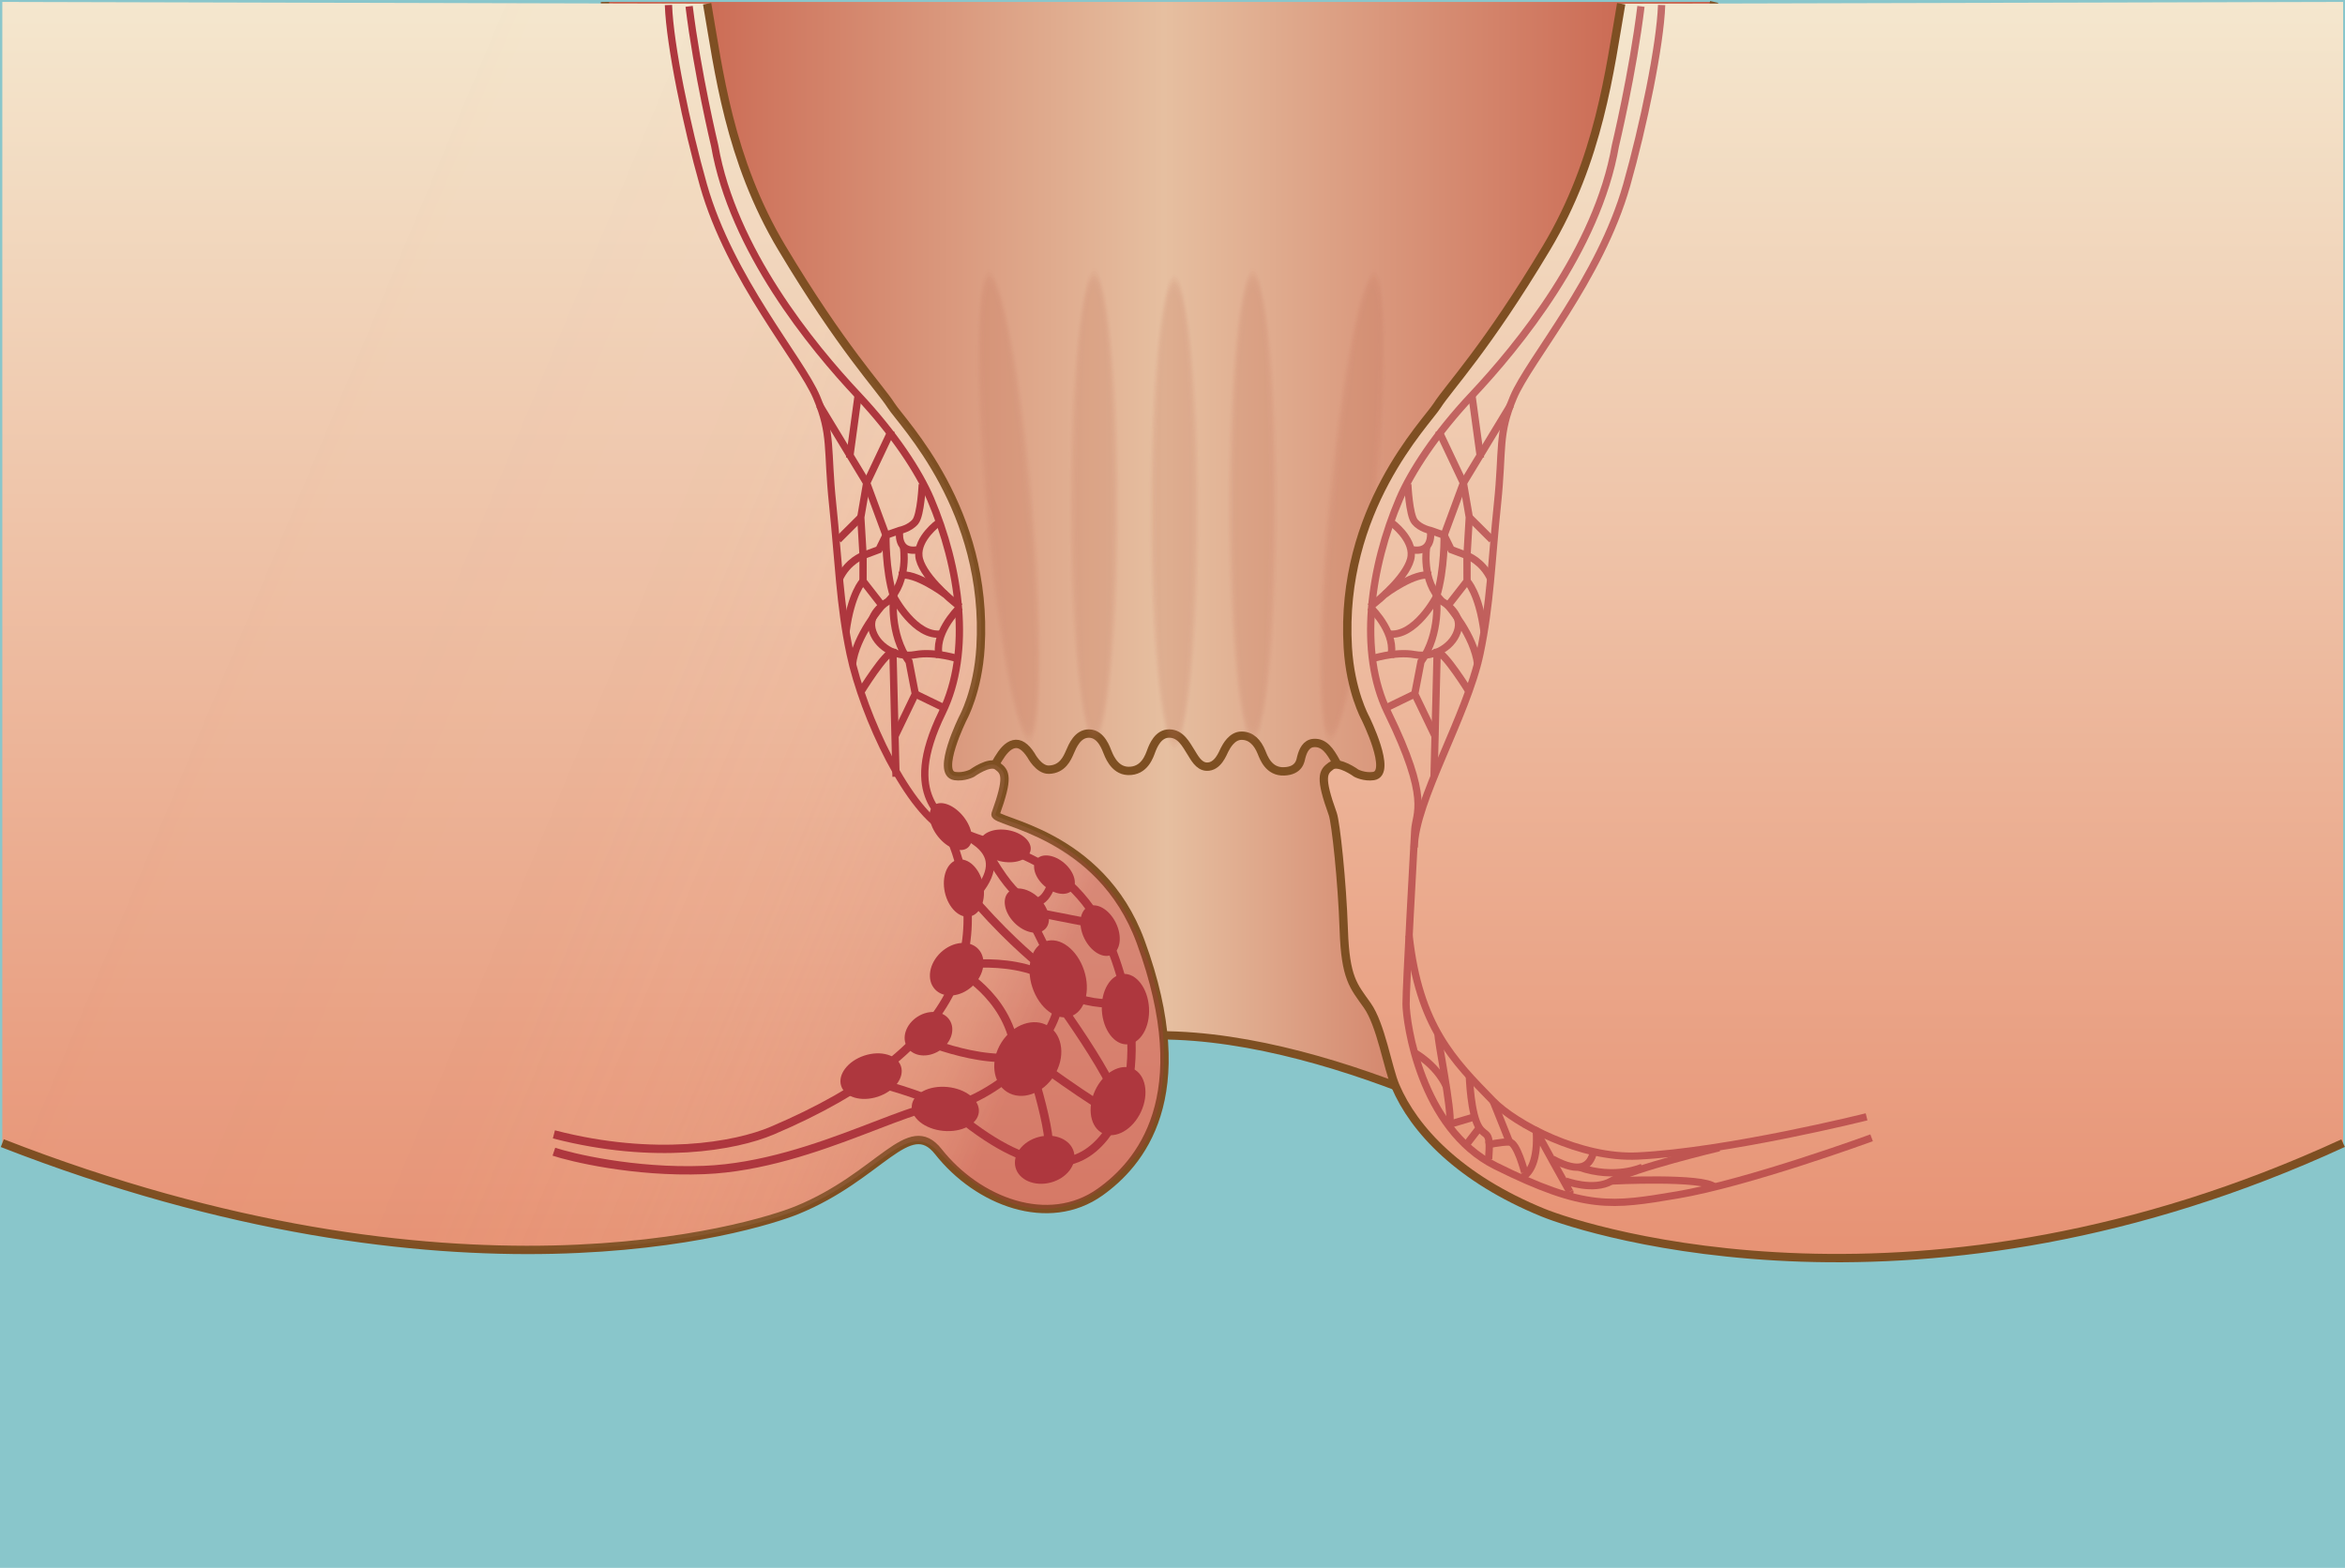 <?xml version="1.0" encoding="UTF-8"?>
<svg id="_レイヤー_1" data-name="レイヤー 1" xmlns="http://www.w3.org/2000/svg" width="145.242mm" height="97.13mm" xmlns:xlink="http://www.w3.org/1999/xlink" viewBox="0 0 411.711 275.329">
  <defs>
    <style>
      .cls-1 {
        opacity: .23;
      }

      .cls-1, .cls-2, .cls-3, .cls-4, .cls-5, .cls-6, .cls-7 {
        fill: none;
      }

      .cls-2 {
        opacity: .7;
      }

      .cls-8 {
        fill: url(#_新規グラデーションスウォッチ_9-2);
      }

      .cls-8, .cls-9, .cls-10, .cls-11, .cls-12 {
        opacity: .091;
      }

      .cls-13 {
        fill: url(#_名称未設定グラデーション_138-2);
      }

      .cls-13, .cls-14, .cls-3, .cls-5, .cls-6 {
        stroke-miterlimit: 10;
      }

      .cls-13, .cls-14, .cls-4, .cls-5, .cls-6 {
        stroke-width: 1.465px;
      }

      .cls-13, .cls-14, .cls-6 {
        stroke: #7e4f22;
      }

      .cls-14 {
        fill: url(#_名称未設定グラデーション_138);
      }

      .cls-15 {
        fill: url(#_新規グラデーションスウォッチ_9-10);
      }

      .cls-15, .cls-16, .cls-17, .cls-18, .cls-19 {
        opacity: .818;
      }

      .cls-16 {
        fill: url(#_新規グラデーションスウォッチ_9-34);
      }

      .cls-17 {
        fill: url(#_新規グラデーションスウォッチ_9-22);
      }

      .cls-18 {
        fill: url(#_新規グラデーションスウォッチ_9-58);
      }

      .cls-19 {
        fill: url(#_新規グラデーションスウォッチ_9-46);
      }

      .cls-20 {
        fill: url(#_新規グラデーションスウォッチ_9-35);
      }

      .cls-20, .cls-21, .cls-22, .cls-23, .cls-24 {
        opacity: .909;
      }

      .cls-21 {
        fill: url(#_新規グラデーションスウォッチ_9-23);
      }

      .cls-22 {
        fill: url(#_新規グラデーションスウォッチ_9-59);
      }

      .cls-23 {
        fill: url(#_新規グラデーションスウォッチ_9-11);
      }

      .cls-24 {
        fill: url(#_新規グラデーションスウォッチ_9-47);
      }

      .cls-25 {
        fill: url(#_新規グラデーションスウォッチ_9-31);
      }

      .cls-25, .cls-26, .cls-27, .cls-28, .cls-29 {
        opacity: .545;
      }

      .cls-26 {
        fill: url(#_新規グラデーションスウォッチ_9-55);
      }

      .cls-27 {
        fill: url(#_新規グラデーションスウォッチ_9-43);
      }

      .cls-28 {
        fill: url(#_新規グラデーションスウォッチ_9-19);
      }

      .cls-30 {
        fill: url(#_新規グラデーションスウォッチ_9-45);
      }

      .cls-30, .cls-31, .cls-32, .cls-33, .cls-34 {
        opacity: .727;
      }

      .cls-31 {
        fill: url(#_新規グラデーションスウォッチ_9-33);
      }

      .cls-32 {
        fill: url(#_新規グラデーションスウォッチ_9-21);
      }

      .cls-33 {
        fill: url(#_新規グラデーションスウォッチ_9-57);
      }

      .cls-35 {
        fill: url(#_新規グラデーションスウォッチ_9-54);
      }

      .cls-35, .cls-36, .cls-37, .cls-38, .cls-39 {
        opacity: .455;
      }

      .cls-36 {
        fill: url(#_新規グラデーションスウォッチ_9-18);
      }

      .cls-37 {
        fill: url(#_新規グラデーションスウォッチ_9-30);
      }

      .cls-38 {
        fill: url(#_新規グラデーションスウォッチ_9-42);
      }

      .cls-40 {
        fill: url(#_新規グラデーションスウォッチ_9-20);
      }

      .cls-40, .cls-41, .cls-42, .cls-43, .cls-44 {
        opacity: .636;
      }

      .cls-41 {
        fill: url(#_新規グラデーションスウォッチ_9-56);
      }

      .cls-42 {
        fill: url(#_新規グラデーションスウォッチ_9-32);
      }

      .cls-43 {
        fill: url(#_新規グラデーションスウォッチ_9-44);
      }

      .cls-45 {
        fill: url(#_新規グラデーションスウォッチ_9-41);
      }

      .cls-45, .cls-46, .cls-47, .cls-48, .cls-49 {
        opacity: .364;
      }

      .cls-46 {
        fill: url(#_新規グラデーションスウォッチ_9-29);
      }

      .cls-47 {
        fill: url(#_新規グラデーションスウォッチ_9-17);
      }

      .cls-48 {
        fill: url(#_新規グラデーションスウォッチ_9-53);
      }

      .cls-50 {
        fill: url(#_新規グラデーションスウォッチ_9-49);
      }

      .cls-50, .cls-51, .cls-52, .cls-53, .cls-54 {
        opacity: 0;
      }

      .cls-51 {
        fill: url(#_新規グラデーションスウォッチ_9-13);
      }

      .cls-52 {
        fill: url(#_新規グラデーションスウォッチ_9-37);
      }

      .cls-53 {
        fill: url(#_新規グラデーションスウォッチ_9-25);
      }

      .cls-55 {
        fill: #89c6cb;
      }

      .cls-56 {
        fill: #ae373e;
      }

      .cls-3, .cls-4, .cls-5, .cls-7 {
        stroke: #ae373e;
      }

      .cls-3, .cls-7 {
        stroke-width: 1.279px;
      }

      .cls-57 {
        fill: url(#_名称未設定グラデーション_49-2);
      }

      .cls-58 {
        fill: url(#_新規グラデーションスウォッチ_9-48);
      }

      .cls-59 {
        fill: url(#_新規グラデーションスウォッチ_9-24);
      }

      .cls-60 {
        fill: url(#_新規グラデーションスウォッチ_9-36);
      }

      .cls-61 {
        fill: url(#_新規グラデーションスウォッチ_9-12);
      }

      .cls-62 {
        fill: url(#_新規グラデーションスウォッチ_9-60);
      }

      .cls-54 {
        fill: url(#_新規グラデーションスウォッチ_9);
      }

      .cls-63 {
        fill: url(#_新規グラデーションスウォッチ_9-16);
      }

      .cls-63, .cls-64, .cls-65, .cls-66, .cls-67 {
        opacity: .273;
      }

      .cls-64 {
        fill: url(#_新規グラデーションスウォッチ_9-28);
      }

      .cls-65 {
        fill: url(#_新規グラデーションスウォッチ_9-52);
      }

      .cls-66 {
        fill: url(#_新規グラデーションスウォッチ_9-40);
      }

      .cls-68 {
        fill: url(#_新規グラデーションスウォッチ_9-27);
      }

      .cls-68, .cls-69, .cls-70, .cls-71, .cls-72 {
        opacity: .182;
      }

      .cls-69 {
        fill: url(#_新規グラデーションスウォッチ_9-15);
      }

      .cls-70 {
        fill: url(#_新規グラデーションスウォッチ_9-39);
      }

      .cls-71 {
        fill: url(#_新規グラデーションスウォッチ_9-51);
      }

      .cls-4, .cls-7 {
        stroke-linejoin: round;
      }

      .cls-34 {
        fill: url(#_新規グラデーションスウォッチ_9-9);
      }

      .cls-29 {
        fill: url(#_新規グラデーションスウォッチ_9-7);
      }

      .cls-44 {
        fill: url(#_新規グラデーションスウォッチ_9-8);
      }

      .cls-49 {
        fill: url(#_新規グラデーションスウォッチ_9-5);
      }

      .cls-39 {
        fill: url(#_新規グラデーションスウォッチ_9-6);
      }

      .cls-67 {
        fill: url(#_新規グラデーションスウォッチ_9-4);
      }

      .cls-72 {
        fill: url(#_新規グラデーションスウォッチ_9-3);
      }

      .cls-73 {
        fill: url(#_名称未設定グラデーション_11);
      }

      .cls-74 {
        fill: url(#_名称未設定グラデーション_49);
      }

      .cls-9 {
        fill: url(#_新規グラデーションスウォッチ_9-14);
      }

      .cls-10 {
        fill: url(#_新規グラデーションスウォッチ_9-26);
      }

      .cls-11 {
        fill: url(#_新規グラデーションスウォッチ_9-38);
      }

      .cls-12 {
        fill: url(#_新規グラデーションスウォッチ_9-50);
      }
    </style>
    <linearGradient id="_名称未設定グラデーション_138" data-name="名称未設定グラデーション 138" x1="131.841" y1="157.378" x2="276.705" y2="157.378" gradientUnits="userSpaceOnUse">
      <stop offset="0" stop-color="#c65a45"/>
      <stop offset=".504" stop-color="#e6bfa0"/>
      <stop offset="1" stop-color="#c65a45"/>
    </linearGradient>
    <linearGradient id="_名称未設定グラデーション_138-2" data-name="名称未設定グラデーション 138" x1="106.216" y1="74.513" x2="300.955" y2="74.513" xlink:href="#_名称未設定グラデーション_138"/>
    <linearGradient id="_新規グラデーションスウォッチ_9" data-name="新規グラデーションスウォッチ 9" x1="201.459" y1="89.933" x2="210.898" y2="89.933" gradientUnits="userSpaceOnUse">
      <stop offset="0" stop-color="#c0725a"/>
      <stop offset="1" stop-color="#c0725a"/>
    </linearGradient>
    <linearGradient id="_新規グラデーションスウォッチ_9-2" data-name="新規グラデーションスウォッチ 9" x1="201.682" y1="89.933" x2="210.675" y2="89.933" xlink:href="#_新規グラデーションスウォッチ_9"/>
    <linearGradient id="_新規グラデーションスウォッチ_9-3" data-name="新規グラデーションスウォッチ 9" x1="201.906" x2="210.452" xlink:href="#_新規グラデーションスウォッチ_9"/>
    <linearGradient id="_新規グラデーションスウォッチ_9-4" data-name="新規グラデーションスウォッチ 9" x1="202.129" x2="210.229" xlink:href="#_新規グラデーションスウォッチ_9"/>
    <linearGradient id="_新規グラデーションスウォッチ_9-5" data-name="新規グラデーションスウォッチ 9" x1="202.352" x2="210.006" xlink:href="#_新規グラデーションスウォッチ_9"/>
    <linearGradient id="_新規グラデーションスウォッチ_9-6" data-name="新規グラデーションスウォッチ 9" x1="202.575" x2="209.783" xlink:href="#_新規グラデーションスウォッチ_9"/>
    <linearGradient id="_新規グラデーションスウォッチ_9-7" data-name="新規グラデーションスウォッチ 9" x1="202.798" y1="89.933" x2="209.56" y2="89.933" xlink:href="#_新規グラデーションスウォッチ_9"/>
    <linearGradient id="_新規グラデーションスウォッチ_9-8" data-name="新規グラデーションスウォッチ 9" x1="203.021" y1="89.933" x2="209.337" y2="89.933" xlink:href="#_新規グラデーションスウォッチ_9"/>
    <linearGradient id="_新規グラデーションスウォッチ_9-9" data-name="新規グラデーションスウォッチ 9" x1="203.244" y1="89.933" x2="209.113" y2="89.933" xlink:href="#_新規グラデーションスウォッチ_9"/>
    <linearGradient id="_新規グラデーションスウォッチ_9-10" data-name="新規グラデーションスウォッチ 9" x1="203.467" y1="89.933" x2="208.89" y2="89.933" xlink:href="#_新規グラデーションスウォッチ_9"/>
    <linearGradient id="_新規グラデーションスウォッチ_9-11" data-name="新規グラデーションスウォッチ 9" x1="203.69" y1="89.933" x2="208.667" y2="89.933" xlink:href="#_新規グラデーションスウォッチ_9"/>
    <linearGradient id="_新規グラデーションスウォッチ_9-12" data-name="新規グラデーションスウォッチ 9" x1="203.913" y1="89.933" x2="208.444" y2="89.933" xlink:href="#_新規グラデーションスウォッチ_9"/>
    <linearGradient id="_新規グラデーションスウォッチ_9-13" data-name="新規グラデーションスウォッチ 9" x1="215.242" y1="88.933" x2="224.681" y2="88.933" xlink:href="#_新規グラデーションスウォッチ_9"/>
    <linearGradient id="_新規グラデーションスウォッチ_9-14" data-name="新規グラデーションスウォッチ 9" x1="215.465" y1="88.933" x2="224.458" y2="88.933" xlink:href="#_新規グラデーションスウォッチ_9"/>
    <linearGradient id="_新規グラデーションスウォッチ_9-15" data-name="新規グラデーションスウォッチ 9" x1="215.688" y1="88.933" x2="224.235" y2="88.933" xlink:href="#_新規グラデーションスウォッチ_9"/>
    <linearGradient id="_新規グラデーションスウォッチ_9-16" data-name="新規グラデーションスウォッチ 9" x1="215.911" y1="88.933" x2="224.011" y2="88.933" xlink:href="#_新規グラデーションスウォッチ_9"/>
    <linearGradient id="_新規グラデーションスウォッチ_9-17" data-name="新規グラデーションスウォッチ 9" x1="216.134" y1="88.933" x2="223.788" y2="88.933" xlink:href="#_新規グラデーションスウォッチ_9"/>
    <linearGradient id="_新規グラデーションスウォッチ_9-18" data-name="新規グラデーションスウォッチ 9" x1="216.357" y1="88.933" x2="223.565" y2="88.933" xlink:href="#_新規グラデーションスウォッチ_9"/>
    <linearGradient id="_新規グラデーションスウォッチ_9-19" data-name="新規グラデーションスウォッチ 9" x1="216.581" y1="88.933" x2="223.342" y2="88.933" xlink:href="#_新規グラデーションスウォッチ_9"/>
    <linearGradient id="_新規グラデーションスウォッチ_9-20" data-name="新規グラデーションスウォッチ 9" x1="216.804" y1="88.933" x2="223.119" y2="88.933" xlink:href="#_新規グラデーションスウォッチ_9"/>
    <linearGradient id="_新規グラデーションスウォッチ_9-21" data-name="新規グラデーションスウォッチ 9" x1="217.027" y1="88.933" x2="222.896" y2="88.933" xlink:href="#_新規グラデーションスウォッチ_9"/>
    <linearGradient id="_新規グラデーションスウォッチ_9-22" data-name="新規グラデーションスウォッチ 9" x1="217.25" y1="88.933" x2="222.673" y2="88.933" xlink:href="#_新規グラデーションスウォッチ_9"/>
    <linearGradient id="_新規グラデーションスウォッチ_9-23" data-name="新規グラデーションスウォッチ 9" x1="217.473" y1="88.933" x2="222.45" y2="88.933" xlink:href="#_新規グラデーションスウォッチ_9"/>
    <linearGradient id="_新規グラデーションスウォッチ_9-24" data-name="新規グラデーションスウォッチ 9" x1="217.696" y1="88.933" x2="222.227" y2="88.933" xlink:href="#_新規グラデーションスウォッチ_9"/>
    <linearGradient id="_新規グラデーションスウォッチ_9-25" data-name="新規グラデーションスウォッチ 9" x1="232.163" y1="88.551" x2="241.602" y2="88.551" gradientTransform="translate(325.944 -147.95) rotate(90)" xlink:href="#_新規グラデーションスウォッチ_9"/>
    <linearGradient id="_新規グラデーションスウォッチ_9-26" data-name="新規グラデーションスウォッチ 9" x1="232.387" y1="88.551" x2="241.379" y2="88.551" gradientTransform="translate(325.944 -147.95) rotate(90)" xlink:href="#_新規グラデーションスウォッチ_9"/>
    <linearGradient id="_新規グラデーションスウォッチ_9-27" data-name="新規グラデーションスウォッチ 9" x1="232.61" y1="88.551" x2="241.156" y2="88.551" gradientTransform="translate(325.944 -147.95) rotate(90)" xlink:href="#_新規グラデーションスウォッチ_9"/>
    <linearGradient id="_新規グラデーションスウォッチ_9-28" data-name="新規グラデーションスウォッチ 9" x1="232.833" y1="88.551" x2="240.933" y2="88.551" gradientTransform="translate(325.944 -147.95) rotate(90)" xlink:href="#_新規グラデーションスウォッチ_9"/>
    <linearGradient id="_新規グラデーションスウォッチ_9-29" data-name="新規グラデーションスウォッチ 9" x1="233.056" y1="88.551" x2="240.71" y2="88.551" gradientTransform="translate(325.944 -147.95) rotate(90)" xlink:href="#_新規グラデーションスウォッチ_9"/>
    <linearGradient id="_新規グラデーションスウォッチ_9-30" data-name="新規グラデーションスウォッチ 9" x1="233.279" y1="88.551" x2="240.487" y2="88.551" gradientTransform="translate(325.944 -147.95) rotate(90)" xlink:href="#_新規グラデーションスウォッチ_9"/>
    <linearGradient id="_新規グラデーションスウォッチ_9-31" data-name="新規グラデーションスウォッチ 9" x1="233.502" y1="88.551" x2="240.264" y2="88.551" gradientTransform="translate(325.944 -147.95) rotate(90)" xlink:href="#_新規グラデーションスウォッチ_9"/>
    <linearGradient id="_新規グラデーションスウォッチ_9-32" data-name="新規グラデーションスウォッチ 9" x1="233.725" y1="88.551" x2="240.041" y2="88.551" gradientTransform="translate(325.944 -147.95) rotate(90)" xlink:href="#_新規グラデーションスウォッチ_9"/>
    <linearGradient id="_新規グラデーションスウォッチ_9-33" data-name="新規グラデーションスウォッチ 9" x1="233.948" y1="88.551" x2="239.817" y2="88.551" gradientTransform="translate(325.944 -147.95) rotate(90)" xlink:href="#_新規グラデーションスウォッチ_9"/>
    <linearGradient id="_新規グラデーションスウォッチ_9-34" data-name="新規グラデーションスウォッチ 9" x1="234.171" y1="88.551" x2="239.594" y2="88.551" gradientTransform="translate(325.944 -147.95) rotate(90)" xlink:href="#_新規グラデーションスウォッチ_9"/>
    <linearGradient id="_新規グラデーションスウォッチ_9-35" data-name="新規グラデーションスウォッチ 9" x1="234.394" y1="88.551" x2="239.371" y2="88.551" gradientTransform="translate(325.944 -147.95) rotate(90)" xlink:href="#_新規グラデーションスウォッチ_9"/>
    <linearGradient id="_新規グラデーションスウォッチ_9-36" data-name="新規グラデーションスウォッチ 9" x1="234.618" y1="88.551" x2="239.148" y2="88.551" gradientTransform="translate(325.944 -147.95) rotate(90)" xlink:href="#_新規グラデーションスウォッチ_9"/>
    <linearGradient id="_新規グラデーションスウォッチ_9-37" data-name="新規グラデーションスウォッチ 9" x1="187.378" y1="88.933" x2="196.817" y2="88.933" xlink:href="#_新規グラデーションスウォッチ_9"/>
    <linearGradient id="_新規グラデーションスウォッチ_9-38" data-name="新規グラデーションスウォッチ 9" x1="187.601" y1="88.933" x2="196.594" y2="88.933" xlink:href="#_新規グラデーションスウォッチ_9"/>
    <linearGradient id="_新規グラデーションスウォッチ_9-39" data-name="新規グラデーションスウォッチ 9" x1="187.825" y1="88.933" x2="196.371" y2="88.933" xlink:href="#_新規グラデーションスウォッチ_9"/>
    <linearGradient id="_新規グラデーションスウォッチ_9-40" data-name="新規グラデーションスウォッチ 9" x1="188.048" y1="88.933" x2="196.148" y2="88.933" xlink:href="#_新規グラデーションスウォッチ_9"/>
    <linearGradient id="_新規グラデーションスウォッチ_9-41" data-name="新規グラデーションスウォッチ 9" x1="188.271" y1="88.933" x2="195.925" y2="88.933" xlink:href="#_新規グラデーションスウォッチ_9"/>
    <linearGradient id="_新規グラデーションスウォッチ_9-42" data-name="新規グラデーションスウォッチ 9" x1="188.494" y1="88.933" x2="195.702" y2="88.933" xlink:href="#_新規グラデーションスウォッチ_9"/>
    <linearGradient id="_新規グラデーションスウォッチ_9-43" data-name="新規グラデーションスウォッチ 9" x1="188.717" y1="88.933" x2="195.479" y2="88.933" xlink:href="#_新規グラデーションスウォッチ_9"/>
    <linearGradient id="_新規グラデーションスウォッチ_9-44" data-name="新規グラデーションスウォッチ 9" x1="188.94" y1="88.933" x2="195.256" y2="88.933" xlink:href="#_新規グラデーションスウォッチ_9"/>
    <linearGradient id="_新規グラデーションスウォッチ_9-45" data-name="新規グラデーションスウォッチ 9" x1="189.163" y1="88.933" x2="195.032" y2="88.933" xlink:href="#_新規グラデーションスウォッチ_9"/>
    <linearGradient id="_新規グラデーションスウォッチ_9-46" data-name="新規グラデーションスウォッチ 9" x1="189.386" y1="88.933" x2="194.809" y2="88.933" xlink:href="#_新規グラデーションスウォッチ_9"/>
    <linearGradient id="_新規グラデーションスウォッチ_9-47" data-name="新規グラデーションスウォッチ 9" x1="189.609" y1="88.933" x2="194.586" y2="88.933" xlink:href="#_新規グラデーションスウォッチ_9"/>
    <linearGradient id="_新規グラデーションスウォッチ_9-48" data-name="新規グラデーションスウォッチ 9" x1="189.832" y1="88.933" x2="194.363" y2="88.933" xlink:href="#_新規グラデーションスウォッチ_9"/>
    <linearGradient id="_新規グラデーションスウォッチ_9-49" data-name="新規グラデーションスウォッチ 9" x1="172.891" y1="88.629" x2="182.33" y2="88.629" gradientTransform="translate(-.46 .304)" xlink:href="#_新規グラデーションスウォッチ_9"/>
    <linearGradient id="_新規グラデーションスウォッチ_9-50" data-name="新規グラデーションスウォッチ 9" x1="173.114" y1="88.629" x2="182.107" y2="88.629" gradientTransform="translate(-.46 .304)" xlink:href="#_新規グラデーションスウォッチ_9"/>
    <linearGradient id="_新規グラデーションスウォッチ_9-51" data-name="新規グラデーションスウォッチ 9" x1="173.337" y1="88.629" x2="181.884" y2="88.629" gradientTransform="translate(-.46 .304)" xlink:href="#_新規グラデーションスウォッチ_9"/>
    <linearGradient id="_新規グラデーションスウォッチ_9-52" data-name="新規グラデーションスウォッチ 9" x1="173.56" y1="88.629" x2="181.66" y2="88.629" gradientTransform="translate(-.46 .304)" xlink:href="#_新規グラデーションスウォッチ_9"/>
    <linearGradient id="_新規グラデーションスウォッチ_9-53" data-name="新規グラデーションスウォッチ 9" x1="173.783" y1="88.629" x2="181.437" y2="88.629" gradientTransform="translate(-.46 .304)" xlink:href="#_新規グラデーションスウォッチ_9"/>
    <linearGradient id="_新規グラデーションスウォッチ_9-54" data-name="新規グラデーションスウォッチ 9" x1="174.006" y1="88.629" x2="181.214" y2="88.629" gradientTransform="translate(-.46 .304)" xlink:href="#_新規グラデーションスウォッチ_9"/>
    <linearGradient id="_新規グラデーションスウォッチ_9-55" data-name="新規グラデーションスウォッチ 9" x1="174.229" y1="88.629" x2="180.991" y2="88.629" gradientTransform="translate(-.46 .304)" xlink:href="#_新規グラデーションスウォッチ_9"/>
    <linearGradient id="_新規グラデーションスウォッチ_9-56" data-name="新規グラデーションスウォッチ 9" x1="174.453" y1="88.629" x2="180.768" y2="88.629" gradientTransform="translate(-.46 .304)" xlink:href="#_新規グラデーションスウォッチ_9"/>
    <linearGradient id="_新規グラデーションスウォッチ_9-57" data-name="新規グラデーションスウォッチ 9" x1="174.676" y1="88.629" x2="180.545" y2="88.629" gradientTransform="translate(-.46 .304)" xlink:href="#_新規グラデーションスウォッチ_9"/>
    <linearGradient id="_新規グラデーションスウォッチ_9-58" data-name="新規グラデーションスウォッチ 9" x1="174.899" y1="88.629" x2="180.322" y2="88.629" gradientTransform="translate(-.46 .304)" xlink:href="#_新規グラデーションスウォッチ_9"/>
    <linearGradient id="_新規グラデーションスウォッチ_9-59" data-name="新規グラデーションスウォッチ 9" x1="175.122" y1="88.629" x2="180.099" y2="88.629" gradientTransform="translate(-.46 .304)" xlink:href="#_新規グラデーションスウォッチ_9"/>
    <linearGradient id="_新規グラデーションスウォッチ_9-60" data-name="新規グラデーションスウォッチ 9" x1="175.345" y1="88.629" x2="179.876" y2="88.629" gradientTransform="translate(-.46 .304)" xlink:href="#_新規グラデーションスウォッチ_9"/>
    <linearGradient id="_名称未設定グラデーション_49" data-name="名称未設定グラデーション 49" x1="989.608" y1="219.497" x2="989.608" y2=".338" gradientTransform="translate(1092.189) rotate(-180) scale(1 -1)" gradientUnits="userSpaceOnUse">
      <stop offset="0" stop-color="#e79274"/>
      <stop offset="1" stop-color="#f4e7ce"/>
    </linearGradient>
    <linearGradient id="_名称未設定グラデーション_11" data-name="名称未設定グラデーション 11" x1="1071.504" y1="83.217" x2="864.829" y2="170.091" gradientTransform="translate(1092.189) rotate(-180) scale(1 -1)" gradientUnits="userSpaceOnUse">
      <stop offset=".068" stop-color="#f2dec5" stop-opacity="0"/>
      <stop offset=".459" stop-color="#efd8c0" stop-opacity=".011"/>
      <stop offset=".599" stop-color="#e6c2ae" stop-opacity=".05"/>
      <stop offset=".7" stop-color="#d79c90" stop-opacity=".118"/>
      <stop offset=".78" stop-color="#c16664" stop-opacity=".214"/>
      <stop offset=".83" stop-color="#ae373e" stop-opacity=".3"/>
    </linearGradient>
    <linearGradient id="_名称未設定グラデーション_49-2" data-name="名称未設定グラデーション 49" x1="771.809" y1="220.932" x2="771.809" y2=".338" gradientTransform="translate(-449.909)" xlink:href="#_名称未設定グラデーション_49"/>
  </defs>
  <g id="_04" data-name="04">
    <g>
      <rect class="cls-55" width="411.711" height="275.329"/>
      <path class="cls-14" d="m136.535,201.647c.853-.213,34.563-19.841,66.992-19.841s70.832,22.615,70.832,22.615l2.347-94.087s-144.864.213-144.864,1.067,4.694,90.247,4.694,90.247Z"/>
      <path class="cls-13" d="m106.216.338c.588,38.433,6.293,136.864,21.891,145.066,20.695,10.881,29.229-8.747,29.229-8.747,0,0-3.236-8.618.396-8.702,2.723-.063,4.932,3.968,5.527,4.827s4.852,8.525,6.608,8.381c1.627-.133,2.473-3.574,3.438-4.657,1.214-1.362,2.476-5.303,4.672-5.823,1.038-.246,2.027.4,3.029,1.939,0,0,1.343,2.601,3.158,2.541,2.4-.08,3.212-2.027,3.686-3.12s1.351-3.223,3.327-3.227c2.24-.004,3.094,2.907,3.254,3.227.16.32,1.068,3.242,3.6,3.334,2.96.107,3.787-2.72,4.107-3.547s1.173-3.048,3.174-3.017,2.921,1.921,3.787,3.284c.552.869,1.334,2.476,2.747,2.534,1.973.08,2.827-2.347,3.147-2.96.32-.613,1.28-2.48,2.987-2.48s2.8,1.2,3.494,2.88c.392.949,1.253,3.494,3.974,3.387,2.72-.107,2.877-1.948,3.014-2.48.293-1.147.853-2.396,2.156-2.503,3.776-.309,4.193,6.523,7.521,7.628,3.749,1.245,9.712.037,10.163.527l1.097-15.528s3.966-6.012,11.578-3.173c22.068,8.232,29.899-74.624,39.978-119.59"/>
      <g class="cls-1">
        <ellipse class="cls-54" cx="206.179" cy="89.933" rx="4.719" ry="42.27"/>
        <ellipse class="cls-8" cx="206.179" cy="89.933" rx="4.496" ry="41.815"/>
        <ellipse class="cls-72" cx="206.179" cy="89.933" rx="4.273" ry="41.359"/>
        <ellipse class="cls-67" cx="206.179" cy="89.933" rx="4.05" ry="40.904"/>
        <ellipse class="cls-49" cx="206.179" cy="89.933" rx="3.827" ry="40.449"/>
        <ellipse class="cls-39" cx="206.179" cy="89.933" rx="3.604" ry="39.994"/>
        <ellipse class="cls-29" cx="206.179" cy="89.933" rx="3.381" ry="39.539"/>
        <ellipse class="cls-44" cx="206.179" cy="89.933" rx="3.158" ry="39.083"/>
        <ellipse class="cls-34" cx="206.179" cy="89.933" rx="2.935" ry="38.628"/>
        <ellipse class="cls-15" cx="206.179" cy="89.933" rx="2.712" ry="38.173"/>
        <ellipse class="cls-23" cx="206.179" cy="89.933" rx="2.488" ry="37.718"/>
        <ellipse class="cls-61" cx="206.179" cy="89.933" rx="2.265" ry="37.263"/>
      </g>
      <g class="cls-1">
        <ellipse class="cls-51" cx="219.961" cy="88.933" rx="4.719" ry="42.27"/>
        <ellipse class="cls-9" cx="219.961" cy="88.933" rx="4.496" ry="41.815"/>
        <ellipse class="cls-69" cx="219.961" cy="88.933" rx="4.273" ry="41.359"/>
        <ellipse class="cls-63" cx="219.961" cy="88.933" rx="4.05" ry="40.904"/>
        <ellipse class="cls-47" cx="219.961" cy="88.933" rx="3.827" ry="40.449"/>
        <ellipse class="cls-36" cx="219.961" cy="88.933" rx="3.604" ry="39.994"/>
        <ellipse class="cls-28" cx="219.961" cy="88.933" rx="3.381" ry="39.539"/>
        <ellipse class="cls-40" cx="219.961" cy="88.933" rx="3.158" ry="39.083"/>
        <ellipse class="cls-32" cx="219.961" cy="88.933" rx="2.935" ry="38.628"/>
        <ellipse class="cls-17" cx="219.961" cy="88.933" rx="2.712" ry="38.173"/>
        <ellipse class="cls-21" cx="219.961" cy="88.933" rx="2.488" ry="37.718"/>
        <ellipse class="cls-59" cx="219.961" cy="88.933" rx="2.265" ry="37.263"/>
      </g>
      <g class="cls-1">
        <ellipse class="cls-53" cx="237.393" cy="88.933" rx="42.27" ry="4.719" transform="translate(126.293 316.795) rotate(-84.544)"/>
        <ellipse class="cls-10" cx="237.393" cy="88.933" rx="41.815" ry="4.496" transform="translate(126.293 316.795) rotate(-84.544)"/>
        <ellipse class="cls-68" cx="237.393" cy="88.933" rx="41.359" ry="4.273" transform="translate(126.293 316.795) rotate(-84.544)"/>
        <ellipse class="cls-64" cx="237.393" cy="88.933" rx="40.904" ry="4.05" transform="translate(126.293 316.795) rotate(-84.544)"/>
        <ellipse class="cls-46" cx="237.393" cy="88.933" rx="40.449" ry="3.827" transform="translate(126.293 316.795) rotate(-84.544)"/>
        <ellipse class="cls-37" cx="237.393" cy="88.933" rx="39.994" ry="3.604" transform="translate(126.293 316.795) rotate(-84.544)"/>
        <ellipse class="cls-25" cx="237.393" cy="88.933" rx="39.539" ry="3.381" transform="translate(126.293 316.795) rotate(-84.544)"/>
        <ellipse class="cls-42" cx="237.393" cy="88.933" rx="39.083" ry="3.158" transform="translate(126.293 316.795) rotate(-84.544)"/>
        <ellipse class="cls-31" cx="237.393" cy="88.933" rx="38.628" ry="2.935" transform="translate(126.293 316.795) rotate(-84.544)"/>
        <ellipse class="cls-16" cx="237.393" cy="88.933" rx="38.173" ry="2.712" transform="translate(126.293 316.795) rotate(-84.544)"/>
        <ellipse class="cls-20" cx="237.393" cy="88.933" rx="37.718" ry="2.488" transform="translate(126.293 316.795) rotate(-84.544)"/>
        <ellipse class="cls-60" cx="237.393" cy="88.933" rx="37.263" ry="2.265" transform="translate(126.293 316.795) rotate(-84.544)"/>
      </g>
      <g class="cls-1">
        <ellipse class="cls-52" cx="192.098" cy="88.933" rx="4.719" ry="42.27"/>
        <ellipse class="cls-11" cx="192.098" cy="88.933" rx="4.496" ry="41.815"/>
        <ellipse class="cls-70" cx="192.098" cy="88.933" rx="4.273" ry="41.359"/>
        <ellipse class="cls-66" cx="192.098" cy="88.933" rx="4.05" ry="40.904"/>
        <ellipse class="cls-45" cx="192.098" cy="88.933" rx="3.827" ry="40.449"/>
        <ellipse class="cls-38" cx="192.098" cy="88.933" rx="3.604" ry="39.994"/>
        <ellipse class="cls-27" cx="192.098" cy="88.933" rx="3.381" ry="39.539"/>
        <ellipse class="cls-43" cx="192.098" cy="88.933" rx="3.158" ry="39.083"/>
        <ellipse class="cls-30" cx="192.098" cy="88.933" rx="2.935" ry="38.628"/>
        <ellipse class="cls-19" cx="192.098" cy="88.933" rx="2.712" ry="38.173"/>
        <ellipse class="cls-24" cx="192.098" cy="88.933" rx="2.488" ry="37.718"/>
        <ellipse class="cls-58" cx="192.098" cy="88.933" rx="2.265" ry="37.263"/>
      </g>
      <g class="cls-1">
        <ellipse class="cls-50" cx="177.15" cy="88.933" rx="4.719" ry="42.27" transform="translate(-7.02 15.635) rotate(-4.955)"/>
        <ellipse class="cls-12" cx="177.15" cy="88.933" rx="4.496" ry="41.815" transform="translate(-7.02 15.635) rotate(-4.955)"/>
        <ellipse class="cls-71" cx="177.15" cy="88.933" rx="4.273" ry="41.359" transform="translate(-7.02 15.635) rotate(-4.955)"/>
        <ellipse class="cls-65" cx="177.15" cy="88.933" rx="4.05" ry="40.904" transform="translate(-7.02 15.635) rotate(-4.955)"/>
        <ellipse class="cls-48" cx="177.15" cy="88.933" rx="3.827" ry="40.449" transform="translate(-7.02 15.635) rotate(-4.955)"/>
        <ellipse class="cls-35" cx="177.15" cy="88.933" rx="3.604" ry="39.994" transform="translate(-7.02 15.635) rotate(-4.955)"/>
        <ellipse class="cls-26" cx="177.15" cy="88.933" rx="3.381" ry="39.539" transform="translate(-7.02 15.635) rotate(-4.955)"/>
        <ellipse class="cls-41" cx="177.15" cy="88.933" rx="3.158" ry="39.083" transform="translate(-7.02 15.635) rotate(-4.955)"/>
        <ellipse class="cls-33" cx="177.15" cy="88.933" rx="2.935" ry="38.628" transform="translate(-7.02 15.635) rotate(-4.955)"/>
        <ellipse class="cls-18" cx="177.15" cy="88.933" rx="2.712" ry="38.173" transform="translate(-7.02 15.635) rotate(-4.955)"/>
        <ellipse class="cls-22" cx="177.15" cy="88.933" rx="2.488" ry="37.718" transform="translate(-7.02 15.635) rotate(-4.955)"/>
        <ellipse class="cls-62" cx="177.15" cy="88.933" rx="2.265" ry="37.263" transform="translate(-7.02 15.635) rotate(-4.955)"/>
      </g>
      <path class="cls-74" d="m137.279,43.547c10.542,17.627,17.177,24.521,19.168,27.65s17.129,18.258,15.705,42.47c-.453,7.705-3.077,12.425-3.077,12.425,0,0-4.811,9.689-1.431,10.19,1.595.236,3.007-.501,3.007-.501,0,0,3.073-2.258,4.424-1.289,1.481,1.062,2.046,1.992-.289,8.463-.522,1.447,18.438,5.593,25.476,22.419,9.694,23.176,1.407,35.384-3.446,40.484-10.094,10.608-22.263,6.618-32.06-3.613-5.875-6.136-10.184,4.279-24.818,10.259-7.807,3.19-60.088,19.244-139.534-11.762V.338s123.749.319,123.749.319c2.02,11.567,3.812,27.318,13.126,42.89Z"/>
      <path class="cls-6" d="m124.153.657c2.02,11.567,3.812,27.318,13.126,42.89,10.542,17.627,17.177,24.521,19.168,27.65s17.129,18.258,15.705,42.47c-.453,7.705-3.077,12.425-3.077,12.425,0,0-4.811,9.689-1.431,10.19,1.595.236,3.007-.501,3.007-.501,0,0,3.073-2.258,4.424-1.289,1.481,1.062,2.046,1.992-.289,8.463-.522,1.447,18.384,3.098,25.476,22.419,10.048,27.373-.239,39.046-7.092,43.941-9.09,6.492-21.506,1.689-28.414-7.069-5.197-6.59-10.184,4.279-24.818,10.259-7.807,3.19-60.088,19.244-139.534-11.762"/>
      <path class="cls-73" d="m137.279,43.547c10.542,17.627,17.177,24.521,19.168,27.65s17.129,18.258,15.705,42.47c-.453,7.705-3.077,12.425-3.077,12.425,0,0-4.811,9.689-1.431,10.19,1.595.236,3.007-.501,3.007-.501,0,0,3.073-2.258,4.424-1.289,1.481,1.062,2.046,1.992-.289,8.463-.522,1.447,17.09,2.29,25.476,22.419,6.729,16.152,4.102,31.671-.387,37.094-7.123,8.605-18.322,17.028-35.12-.223-5.855-6.013-10.184,4.279-24.818,10.259-7.807,3.19-60.088,19.244-139.534-11.762V.338s123.749.319,123.749.319c2.02,11.567,3.812,27.318,13.126,42.89Z"/>
      <path class="cls-57" d="m271.504,43.547c-10.542,17.627-17.177,24.521-19.168,27.65-1.991,3.129-17.129,18.258-15.705,42.47.453,7.705,3.077,12.425,3.077,12.425,0,0,4.811,9.689,1.431,10.19-1.595.236-3.007-.501-3.007-.501,0,0-3.073-2.258-4.424-1.289-1.481,1.062-2.046,1.992.289,8.463.522,1.447,1.645,11.794,1.929,20.328.285,8.534,1.7,9.845,4.118,13.259,2.418,3.414,3.598,10.994,4.944,14.16,3.284,7.723,11.292,16.265,25.925,22.245,7.807,3.19,66.502,21.899,140.467-12.204V.338l-126.749.319c-2.02,11.567-3.812,27.318-13.126,42.89Z"/>
      <path class="cls-6" d="m284.63.657c-2.02,11.567-3.812,27.318-13.126,42.89-10.542,17.627-17.177,24.521-19.168,27.65-1.991,3.129-17.129,18.258-15.705,42.47.453,7.705,3.077,12.425,3.077,12.425,0,0,4.811,9.689,1.431,10.19-1.595.236-3.007-.501-3.007-.501,0,0-3.073-2.258-4.424-1.289-1.481,1.062-2.046,1.992.289,8.463.522,1.447,1.645,11.794,1.929,20.328.285,8.534,1.7,9.845,4.118,13.259,2.418,3.414,3.598,10.994,4.944,14.16,3.284,7.723,11.292,16.265,25.925,22.245,7.807,3.19,66.502,21.899,140.467-12.204"/>
    </g>
    <g>
      <path class="cls-3" d="m166.672,146.053c-7.066-3.114-15.109-20.29-17.422-31.261-1.819-8.627-2.014-16.217-3.07-26.305-1.021-9.758-.037-12.143-2.8-18.711s-15.195-20.759-19.879-37.266c-2.93-10.326-5.894-24.545-6.14-31.628"/>
      <path class="cls-3" d="m166.672,146.053c-.1-3.03-8.765-5.547-1.239-20.936,5.229-10.692,3.057-25.497-2.045-37.478-2.072-4.866-6.426-11.501-12.724-18.199-8.165-8.683-22.008-25.606-25.187-43.847,0,0-3.066-12.792-4.488-24.479"/>
      <path class="cls-3" d="m143.862,71.115l8.299,13.702-1.032,6.019.403,6.717-.011,4.49,3.347,4.298s-4.631,5.261-5.207,10.342"/>
      <line class="cls-3" x1="150.664" y1="69.441" x2="149.164" y2="80.416"/>
      <path class="cls-3" d="m156.523,75.61l-4.361,9.207,3.388,9.168s-.152,5.963,1.347,10.804c0,0-.832,6.417,2.711,11.399l1.093,5.677-3.561,7.403"/>
      <line class="cls-3" x1="147.163" y1="94.79" x2="151.129" y2="90.836"/>
      <path class="cls-3" d="m161.921,85.04s-.233,5.391-1.221,6.581-2.745,1.525-2.745,1.525l-2.405.84-1.245,2.531-2.773,1.037s-2.689.947-4.156,4.082"/>
      <path class="cls-3" d="m164.754,91.808s-3.753,2.717-3.424,5.852c.329,3.135,5.345,7.516,7.257,8.919"/>
      <path class="cls-3" d="m157.955,93.145s-.707,4.171,3.352,3.37"/>
      <path class="cls-3" d="m158.605,95.968s1.049,5.983-2.732,9.659c0,0-3.436,1.892-2.777,4.801.659,2.909,4.063,5.179,7.603,4.53,3.541-.649,7.888.841,7.888.841"/>
      <path class="cls-3" d="m165.935,104.346s-5.358-4.013-8.028-3.295"/>
      <path class="cls-3" d="m168.588,106.58c-.703.625-4.751,4.902-3.639,8.82"/>
      <path class="cls-3" d="m156.897,104.789s3.772,7.221,8.426,6.528"/>
      <path class="cls-3" d="m151.521,102.042s-2.098,2.082-2.99,8.916"/>
      <path class="cls-3" d="m151.118,121.531s4.416-7.162,5.653-7.013l.546,21.879"/>
      <line class="cls-3" x1="165.323" y1="124.107" x2="160.7" y2="121.865"/>
    </g>
    <g class="cls-2">
      <path class="cls-3" d="m248.291,148.817c.139-8.206,9.237-23.054,11.55-34.025,1.819-8.627,2.014-16.217,3.07-26.305,1.021-9.758.037-12.143,2.8-18.711,2.763-6.568,15.195-20.759,19.879-37.266,2.93-10.326,5.894-24.545,6.14-31.628"/>
      <path class="cls-3" d="m328.598,199.807s-21.686,7.947-34.175,10.044c-11.392,1.912-16.039,2.747-31.833-5.108-13.186-6.558-15.726-25.237-15.726-28.48,0-3.243,1.363-27.466,1.528-30.493.165-3.027,2.793-5.264-4.733-20.652-5.229-10.692-3.057-25.497,2.045-37.478,2.072-4.866,6.426-11.501,12.724-18.199,8.165-8.683,22.008-25.606,25.187-43.847,0,0,3.066-12.792,4.488-24.479"/>
      <path class="cls-3" d="m265.229,71.115l-8.299,13.702,1.032,6.019-.403,6.717.011,4.49-3.347,4.298s4.631,5.261,5.207,10.342"/>
      <line class="cls-3" x1="258.427" y1="69.441" x2="259.928" y2="80.416"/>
      <path class="cls-3" d="m252.569,75.61l4.361,9.207-3.388,9.168s.152,5.963-1.347,10.804c0,0,.832,6.417-2.711,11.399l-1.093,5.677,3.561,7.403"/>
      <line class="cls-3" x1="261.929" y1="94.79" x2="257.962" y2="90.836"/>
      <path class="cls-3" d="m247.17,85.04s.233,5.391,1.221,6.581,2.745,1.525,2.745,1.525l2.405.84,1.245,2.531,2.773,1.037s2.689.947,4.156,4.082"/>
      <path class="cls-3" d="m244.337,91.808s3.753,2.717,3.424,5.852c-.329,3.135-5.345,7.516-7.257,8.919"/>
      <path class="cls-3" d="m251.137,93.145s.707,4.171-3.352,3.37"/>
      <path class="cls-3" d="m250.486,95.968s-1.049,5.983,2.732,9.659c0,0,3.436,1.892,2.777,4.801-.659,2.909-4.063,5.179-7.603,4.53s-7.888.841-7.888.841"/>
      <path class="cls-3" d="m243.156,104.346s5.358-4.013,8.028-3.295"/>
      <path class="cls-3" d="m240.504,106.58c.703.625,4.751,4.902,3.639,8.82"/>
      <path class="cls-3" d="m252.195,104.789s-3.772,7.221-8.426,6.528"/>
      <path class="cls-3" d="m257.57,102.042s2.098,2.082,2.99,8.916"/>
      <path class="cls-3" d="m257.973,121.531s-4.416-7.162-5.653-7.013l-.546,21.879"/>
      <line class="cls-3" x1="243.769" y1="124.107" x2="248.391" y2="121.865"/>
      <path class="cls-3" d="m327.713,196.122s-24.357,6.1-40.161,6.879c-10.085.497-21.503-5.644-25.403-9.638-7.018-7.188-13.002-13.154-14.758-29.085"/>
      <path class="cls-3" d="m277.25,204.969c6.414,2.207,11.1,0,11.1,0"/>
      <path class="cls-3" d="m274.868,207.394s4.924,1.845,8.052,0c3.85-2.271,18.912-5.846,18.912-5.846"/>
      <path class="cls-7" d="m267.321,206.729c1.275-.775,2.752-2.956,2.402-8.183.066.362,6.175,11.265,5.899,10.751"/>
      <path class="cls-7" d="m279.793,202.246c-.627,2.589-2.33,3.919-7.203,1.302"/>
      <path class="cls-7" d="m282.921,207.394s16.116-.817,18.092,1.054"/>
      <path class="cls-7" d="m252.483,181.551c-.11,1.052,2.432,13.215,2.083,15.866"/>
      <path class="cls-7" d="m248.333,184.862s3.773,2.014,5.578,5.872"/>
      <path class="cls-7" d="m257.973,188.978s.225,6.855,1.756,9.067c1.217,1.759,2.033.276,1.632,5.503"/>
      <line class="cls-7" x1="254.566" y1="197.417" x2="258.942" y2="196.11"/>
      <line class="cls-7" x1="257.382" y1="201.098" x2="259.729" y2="198.045"/>
      <path class="cls-7" d="m260.898,201.097s2.815-.636,4.133-.54,2.651,5.302,2.651,5.302"/>
      <line class="cls-7" x1="262.15" y1="193.362" x2="265.031" y2="200.557"/>
    </g>
    <g id="_02" data-name="02">
      <g>
        <path class="cls-5" d="m165.42,143.681c3.28,5.009,18.318,3.62,26.794,17.045,5.012,7.939,10.745,27.64,1.675,38.948-4.678,5.832-12.468,7.536-27.1-4.937-3.762-3.207-23.223,9.933-43.158,10.723-12.368.49-23.53-2.257-26.385-3.213"/>
        <path class="cls-5" d="m97.247,199.201c17.771,4.612,31.89,2.083,38.321-.654,33.667-14.325,40.163-33.046,29.852-54.866"/>
        <path class="cls-4" d="m167.964,145.593c.144,1.052,10.873,3.331,2.947,11.924"/>
        <path class="cls-4" d="m185.391,151.857s-1.73,17.318-13.107-4.182"/>
        <path class="cls-4" d="m169.235,155.952c14.039,16.565,17.925,14.33,16.712,20.234-1.669,8.129-10.992,16.296-19.979,18.55"/>
        <path class="cls-4" d="m167.592,169.579s13.566-2.407,19.786,4.668l-7.095-14.342s6.183,1.202,12.941,2.529"/>
        <path class="cls-5" d="m167.964,170.203s8.816,4.472,10.245,14.019"/>
        <path class="cls-5" d="m183.274,172.517s6.927,4.763,13.696,3.436"/>
        <path class="cls-4" d="m180.332,185.283s11.872,8.811,16.486,10.98"/>
        <path class="cls-4" d="m159.849,181.729s12.434,5.768,20.483,3.554c0,0,5.898,17.37,3.087,18.376"/>
        <path class="cls-5" d="m183.274,172.517s14.472,19.211,13.543,23.746"/>
        <path class="cls-4" d="m152.935,189.881s10.131,2.44,13.032,4.855"/>
      </g>
      <ellipse class="cls-56" cx="197.59" cy="177.212" rx="4.146" ry="6.194" transform="translate(-9.985 11.808) rotate(-3.339)"/>
      <ellipse class="cls-56" cx="176.502" cy="148.548" rx="2.813" ry="4.506" transform="translate(-.033 297.057) rotate(-80.157)"/>
      <ellipse class="cls-56" cx="185.131" cy="153.592" rx="2.659" ry="4.138" transform="translate(-52.193 192.846) rotate(-49.072)"/>
      <ellipse class="cls-56" cx="152.935" cy="188.978" rx="5.526" ry="3.8" transform="translate(-51.612 57.592) rotate(-18.304)"/>
      <ellipse class="cls-56" cx="196.296" cy="193.362" rx="6.264" ry="4.442" transform="translate(-61.729 290.028) rotate(-65.106)"/>
      <ellipse class="cls-56" cx="193.145" cy="163.425" rx="3.085" ry="4.704" transform="translate(-51.997 100.829) rotate(-25.911)"/>
      <ellipse class="cls-56" cx="180.284" cy="159.906" rx="3.057" ry="4.563" transform="translate(-60.267 174.315) rotate(-45)"/>
      <ellipse class="cls-56" cx="169.235" cy="155.952" rx="3.428" ry="5.095" transform="translate(-29.468 39.855) rotate(-12.364)"/>
      <ellipse class="cls-56" cx="183.418" cy="203.658" rx="5.297" ry="4.137" transform="translate(-45.984 53.68) rotate(-14.817)"/>
      <ellipse class="cls-56" cx="167.964" cy="170.203" rx="5.194" ry="4.056" transform="translate(-70.919 159.45) rotate(-42.802)"/>
      <ellipse class="cls-56" cx="180.45" cy="185.977" rx="6.829" ry="5.469" transform="translate(-73.157 239.206) rotate(-57.718)"/>
      <ellipse class="cls-56" cx="163.011" cy="181.527" rx="4.416" ry="3.55" transform="translate(-71.927 115.735) rotate(-32.432)"/>
      <ellipse class="cls-56" cx="185.787" cy="171.889" rx="4.777" ry="6.949" transform="translate(-44.583 67.045) rotate(-18.304)"/>
      <ellipse class="cls-56" cx="166.919" cy="145.155" rx="2.839" ry="4.764" transform="translate(-54.103 136.146) rotate(-38.677)"/>
      <ellipse class="cls-56" cx="165.968" cy="194.737" rx="3.87" ry="5.913" transform="translate(-43.874 341.14) rotate(-84.463)"/>
    </g>
  </g>
</svg>
